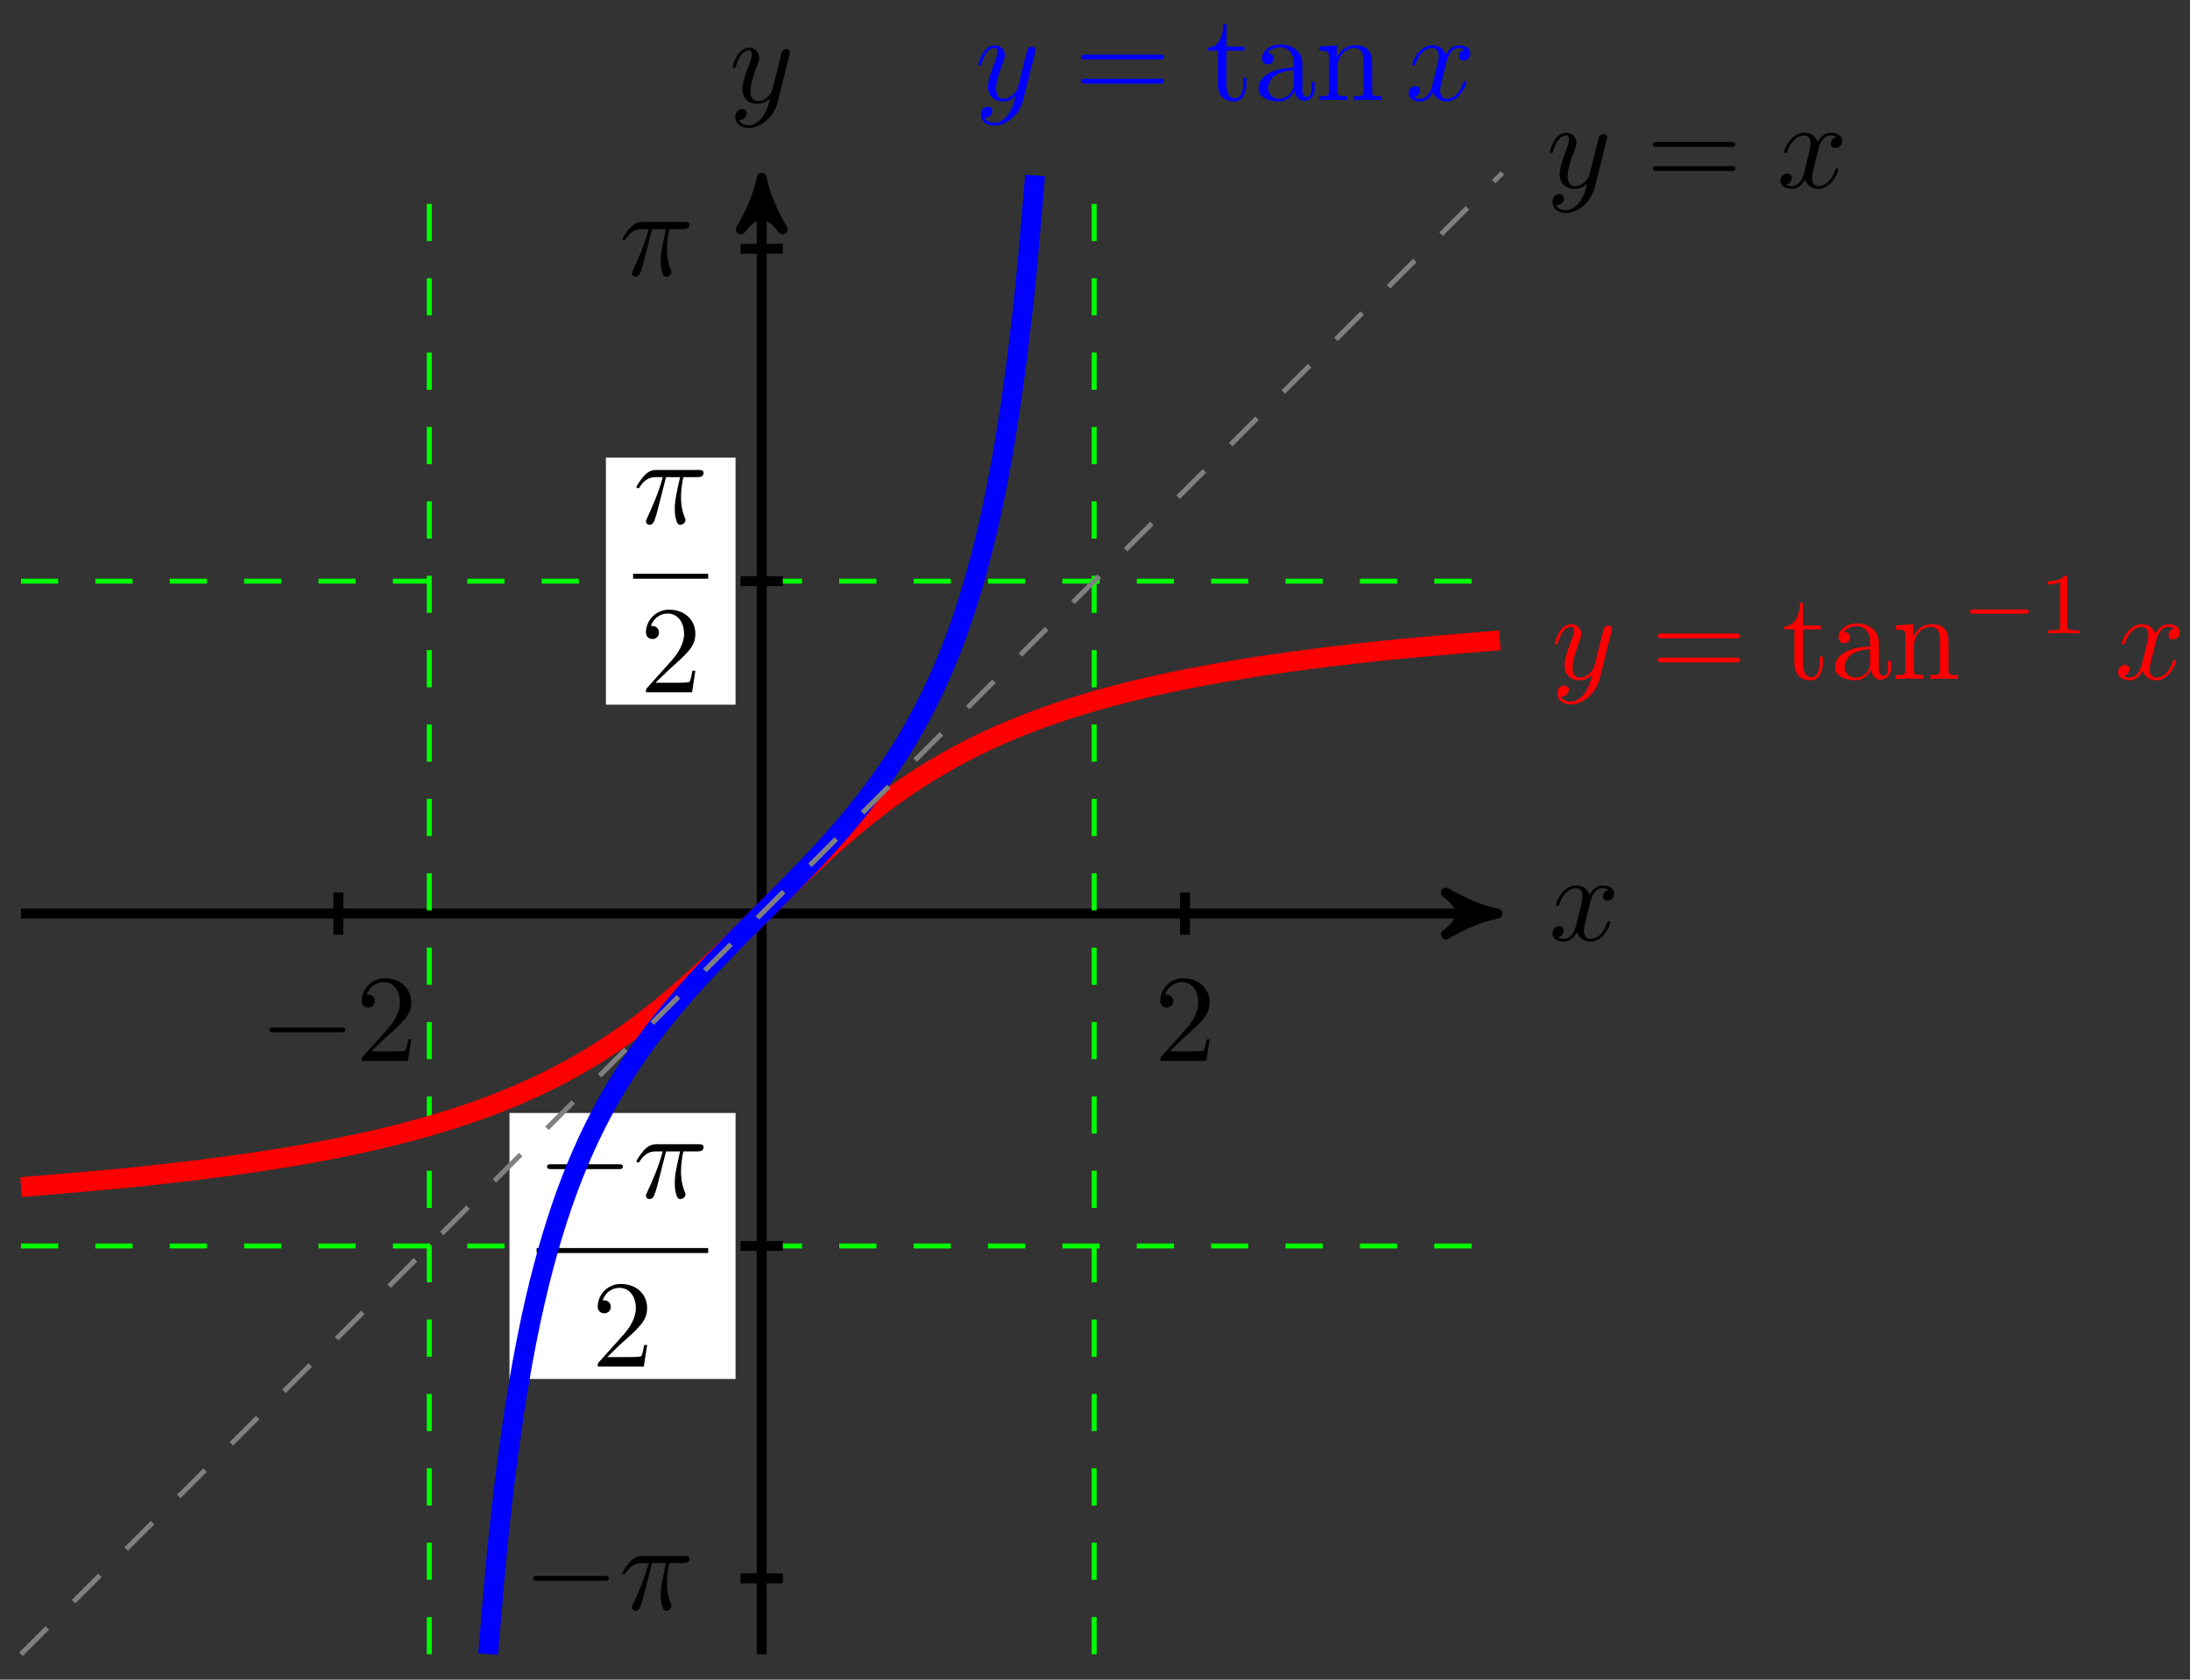 <?xml version="1.0" encoding="UTF-8"?>
<svg xmlns="http://www.w3.org/2000/svg" xmlns:xlink="http://www.w3.org/1999/xlink" width="176pt" height="135pt" viewBox="0 0 176 135" version="1.1">
<rect x="0" y="0" width="176" height="135" fill="#333333" stroke="none"/>
<defs>
<g>
<symbol overflow="visible" id="glyph0-0">
<path style="stroke:none;" d=""/>
</symbol>
<symbol overflow="visible" id="glyph0-1">
<path style="stroke:none;" d="M 3.328 -3.016 C 3.391 -3.266 3.625 -4.188 4.312 -4.188 C 4.359 -4.188 4.609 -4.188 4.812 -4.062 C 4.531 -4 4.344 -3.766 4.344 -3.516 C 4.344 -3.359 4.453 -3.172 4.719 -3.172 C 4.938 -3.172 5.25 -3.344 5.25 -3.75 C 5.25 -4.266 4.672 -4.406 4.328 -4.406 C 3.75 -4.406 3.406 -3.875 3.281 -3.656 C 3.031 -4.312 2.5 -4.406 2.203 -4.406 C 1.172 -4.406 0.594 -3.125 0.594 -2.875 C 0.594 -2.766 0.703 -2.766 0.719 -2.766 C 0.797 -2.766 0.828 -2.797 0.844 -2.875 C 1.188 -3.938 1.844 -4.188 2.188 -4.188 C 2.375 -4.188 2.719 -4.094 2.719 -3.516 C 2.719 -3.203 2.547 -2.547 2.188 -1.141 C 2.031 -0.531 1.672 -0.109 1.234 -0.109 C 1.172 -0.109 0.953 -0.109 0.734 -0.234 C 0.984 -0.297 1.203 -0.5 1.203 -0.781 C 1.203 -1.047 0.984 -1.125 0.844 -1.125 C 0.531 -1.125 0.297 -0.875 0.297 -0.547 C 0.297 -0.094 0.781 0.109 1.219 0.109 C 1.891 0.109 2.25 -0.594 2.266 -0.641 C 2.391 -0.281 2.75 0.109 3.344 0.109 C 4.375 0.109 4.938 -1.172 4.938 -1.422 C 4.938 -1.531 4.859 -1.531 4.828 -1.531 C 4.734 -1.531 4.719 -1.484 4.688 -1.422 C 4.359 -0.344 3.688 -0.109 3.375 -0.109 C 2.984 -0.109 2.828 -0.422 2.828 -0.766 C 2.828 -0.984 2.875 -1.203 2.984 -1.641 Z M 3.328 -3.016 "/>
</symbol>
<symbol overflow="visible" id="glyph0-2">
<path style="stroke:none;" d="M 4.844 -3.797 C 4.891 -3.938 4.891 -3.953 4.891 -4.031 C 4.891 -4.203 4.75 -4.297 4.594 -4.297 C 4.5 -4.297 4.344 -4.234 4.25 -4.094 C 4.234 -4.031 4.141 -3.734 4.109 -3.547 C 4.031 -3.297 3.969 -3.016 3.906 -2.75 L 3.453 -0.953 C 3.422 -0.812 2.984 -0.109 2.328 -0.109 C 1.828 -0.109 1.719 -0.547 1.719 -0.922 C 1.719 -1.375 1.891 -2 2.219 -2.875 C 2.375 -3.281 2.422 -3.391 2.422 -3.594 C 2.422 -4.031 2.109 -4.406 1.609 -4.406 C 0.656 -4.406 0.297 -2.953 0.297 -2.875 C 0.297 -2.766 0.391 -2.766 0.406 -2.766 C 0.516 -2.766 0.516 -2.797 0.562 -2.953 C 0.844 -3.891 1.234 -4.188 1.578 -4.188 C 1.656 -4.188 1.828 -4.188 1.828 -3.875 C 1.828 -3.625 1.719 -3.359 1.656 -3.172 C 1.25 -2.109 1.078 -1.547 1.078 -1.078 C 1.078 -0.188 1.703 0.109 2.297 0.109 C 2.688 0.109 3.016 -0.062 3.297 -0.344 C 3.172 0.172 3.047 0.672 2.656 1.203 C 2.391 1.531 2.016 1.828 1.562 1.828 C 1.422 1.828 0.969 1.797 0.797 1.406 C 0.953 1.406 1.094 1.406 1.219 1.281 C 1.328 1.203 1.422 1.062 1.422 0.875 C 1.422 0.562 1.156 0.531 1.062 0.531 C 0.828 0.531 0.5 0.688 0.5 1.172 C 0.5 1.672 0.938 2.047 1.562 2.047 C 2.578 2.047 3.609 1.141 3.891 0.016 Z M 4.844 -3.797 "/>
</symbol>
<symbol overflow="visible" id="glyph0-3">
<path style="stroke:none;" d="M 2.641 -3.719 L 3.766 -3.719 C 3.438 -2.25 3.344 -1.812 3.344 -1.141 C 3.344 -1 3.344 -0.734 3.422 -0.391 C 3.531 0.047 3.641 0.109 3.781 0.109 C 3.984 0.109 4.203 -0.062 4.203 -0.266 C 4.203 -0.328 4.203 -0.344 4.141 -0.484 C 3.844 -1.203 3.844 -1.859 3.844 -2.141 C 3.844 -2.656 3.922 -3.203 4.031 -3.719 L 5.156 -3.719 C 5.297 -3.719 5.656 -3.719 5.656 -4.062 C 5.656 -4.297 5.438 -4.297 5.25 -4.297 L 1.906 -4.297 C 1.688 -4.297 1.312 -4.297 0.875 -3.828 C 0.531 -3.438 0.266 -2.984 0.266 -2.938 C 0.266 -2.922 0.266 -2.828 0.391 -2.828 C 0.469 -2.828 0.484 -2.875 0.547 -2.953 C 1.031 -3.719 1.609 -3.719 1.812 -3.719 L 2.375 -3.719 C 2.062 -2.516 1.531 -1.312 1.109 -0.406 C 1.031 -0.25 1.031 -0.234 1.031 -0.156 C 1.031 0.031 1.188 0.109 1.312 0.109 C 1.609 0.109 1.688 -0.172 1.812 -0.531 C 1.953 -1 1.953 -1.016 2.078 -1.516 Z M 2.641 -3.719 "/>
</symbol>
<symbol overflow="visible" id="glyph1-0">
<path style="stroke:none;" d=""/>
</symbol>
<symbol overflow="visible" id="glyph1-1">
<path style="stroke:none;" d="M 6.562 -2.297 C 6.734 -2.297 6.922 -2.297 6.922 -2.5 C 6.922 -2.688 6.734 -2.688 6.562 -2.688 L 1.172 -2.688 C 1 -2.688 0.828 -2.688 0.828 -2.5 C 0.828 -2.297 1 -2.297 1.172 -2.297 Z M 6.562 -2.297 "/>
</symbol>
<symbol overflow="visible" id="glyph2-0">
<path style="stroke:none;" d=""/>
</symbol>
<symbol overflow="visible" id="glyph2-1">
<path style="stroke:none;" d="M 1.266 -0.766 L 2.328 -1.797 C 3.875 -3.172 4.469 -3.703 4.469 -4.703 C 4.469 -5.844 3.578 -6.641 2.359 -6.641 C 1.234 -6.641 0.5 -5.719 0.5 -4.828 C 0.5 -4.281 1 -4.281 1.031 -4.281 C 1.203 -4.281 1.547 -4.391 1.547 -4.812 C 1.547 -5.062 1.359 -5.328 1.016 -5.328 C 0.938 -5.328 0.922 -5.328 0.891 -5.312 C 1.109 -5.969 1.656 -6.328 2.234 -6.328 C 3.141 -6.328 3.562 -5.516 3.562 -4.703 C 3.562 -3.906 3.078 -3.125 2.516 -2.5 L 0.609 -0.375 C 0.5 -0.266 0.5 -0.234 0.5 0 L 4.203 0 L 4.469 -1.734 L 4.234 -1.734 C 4.172 -1.438 4.109 -1 4 -0.844 C 3.938 -0.766 3.281 -0.766 3.062 -0.766 Z M 1.266 -0.766 "/>
</symbol>
<symbol overflow="visible" id="glyph2-2">
<path style="stroke:none;" d="M 6.844 -3.266 C 7 -3.266 7.188 -3.266 7.188 -3.453 C 7.188 -3.656 7 -3.656 6.859 -3.656 L 0.891 -3.656 C 0.75 -3.656 0.562 -3.656 0.562 -3.453 C 0.562 -3.266 0.75 -3.266 0.891 -3.266 Z M 6.859 -1.328 C 7 -1.328 7.188 -1.328 7.188 -1.531 C 7.188 -1.719 7 -1.719 6.844 -1.719 L 0.891 -1.719 C 0.75 -1.719 0.562 -1.719 0.562 -1.531 C 0.562 -1.328 0.75 -1.328 0.891 -1.328 Z M 6.859 -1.328 "/>
</symbol>
<symbol overflow="visible" id="glyph2-3">
<path style="stroke:none;" d="M 1.719 -3.984 L 3.156 -3.984 L 3.156 -4.297 L 1.719 -4.297 L 1.719 -6.125 L 1.469 -6.125 C 1.469 -5.312 1.172 -4.25 0.188 -4.203 L 0.188 -3.984 L 1.031 -3.984 L 1.031 -1.234 C 1.031 -0.016 1.969 0.109 2.328 0.109 C 3.031 0.109 3.312 -0.594 3.312 -1.234 L 3.312 -1.797 L 3.062 -1.797 L 3.062 -1.25 C 3.062 -0.516 2.766 -0.141 2.391 -0.141 C 1.719 -0.141 1.719 -1.047 1.719 -1.219 Z M 1.719 -3.984 "/>
</symbol>
<symbol overflow="visible" id="glyph2-4">
<path style="stroke:none;" d="M 3.312 -0.75 C 3.359 -0.359 3.625 0.062 4.094 0.062 C 4.312 0.062 4.922 -0.078 4.922 -0.891 L 4.922 -1.453 L 4.672 -1.453 L 4.672 -0.891 C 4.672 -0.312 4.422 -0.25 4.312 -0.25 C 3.984 -0.25 3.938 -0.703 3.938 -0.75 L 3.938 -2.734 C 3.938 -3.156 3.938 -3.547 3.578 -3.922 C 3.188 -4.312 2.688 -4.469 2.219 -4.469 C 1.391 -4.469 0.703 -4 0.703 -3.344 C 0.703 -3.047 0.906 -2.875 1.172 -2.875 C 1.453 -2.875 1.625 -3.078 1.625 -3.328 C 1.625 -3.453 1.578 -3.781 1.109 -3.781 C 1.391 -4.141 1.875 -4.25 2.188 -4.25 C 2.688 -4.25 3.25 -3.859 3.25 -2.969 L 3.25 -2.609 C 2.734 -2.578 2.047 -2.547 1.422 -2.25 C 0.672 -1.906 0.422 -1.391 0.422 -0.953 C 0.422 -0.141 1.391 0.109 2.016 0.109 C 2.672 0.109 3.125 -0.297 3.312 -0.75 Z M 3.25 -2.391 L 3.25 -1.391 C 3.25 -0.453 2.531 -0.109 2.078 -0.109 C 1.594 -0.109 1.188 -0.453 1.188 -0.953 C 1.188 -1.5 1.609 -2.328 3.25 -2.391 Z M 3.25 -2.391 "/>
</symbol>
<symbol overflow="visible" id="glyph2-5">
<path style="stroke:none;" d="M 1.094 -3.422 L 1.094 -0.75 C 1.094 -0.312 0.984 -0.312 0.312 -0.312 L 0.312 0 C 0.672 -0.016 1.172 -0.031 1.453 -0.031 C 1.703 -0.031 2.219 -0.016 2.562 0 L 2.562 -0.312 C 1.891 -0.312 1.781 -0.312 1.781 -0.75 L 1.781 -2.594 C 1.781 -3.625 2.5 -4.188 3.125 -4.188 C 3.766 -4.188 3.875 -3.656 3.875 -3.078 L 3.875 -0.75 C 3.875 -0.312 3.766 -0.312 3.094 -0.312 L 3.094 0 C 3.438 -0.016 3.953 -0.031 4.219 -0.031 C 4.469 -0.031 5 -0.016 5.328 0 L 5.328 -0.312 C 4.812 -0.312 4.562 -0.312 4.562 -0.609 L 4.562 -2.516 C 4.562 -3.375 4.562 -3.672 4.25 -4.031 C 4.109 -4.203 3.781 -4.406 3.203 -4.406 C 2.469 -4.406 2 -3.984 1.719 -3.359 L 1.719 -4.406 L 0.312 -4.297 L 0.312 -3.984 C 1.016 -3.984 1.094 -3.922 1.094 -3.422 Z M 1.094 -3.422 "/>
</symbol>
<symbol overflow="visible" id="glyph3-0">
<path style="stroke:none;" d=""/>
</symbol>
<symbol overflow="visible" id="glyph3-1">
<path style="stroke:none;" d="M 5.188 -1.578 C 5.297 -1.578 5.469 -1.578 5.469 -1.734 C 5.469 -1.922 5.297 -1.922 5.188 -1.922 L 1.031 -1.922 C 0.922 -1.922 0.75 -1.922 0.75 -1.75 C 0.75 -1.578 0.906 -1.578 1.031 -1.578 Z M 5.188 -1.578 "/>
</symbol>
<symbol overflow="visible" id="glyph4-0">
<path style="stroke:none;" d=""/>
</symbol>
<symbol overflow="visible" id="glyph4-1">
<path style="stroke:none;" d="M 2.328 -4.438 C 2.328 -4.625 2.328 -4.625 2.125 -4.625 C 1.672 -4.188 1.047 -4.188 0.766 -4.188 L 0.766 -3.938 C 0.922 -3.938 1.391 -3.938 1.766 -4.125 L 1.766 -0.578 C 1.766 -0.344 1.766 -0.25 1.078 -0.25 L 0.812 -0.25 L 0.812 0 C 0.938 0 1.797 -0.031 2.047 -0.031 C 2.266 -0.031 3.141 0 3.297 0 L 3.297 -0.25 L 3.031 -0.25 C 2.328 -0.25 2.328 -0.344 2.328 -0.578 Z M 2.328 -4.438 "/>
</symbol>
</g>
</defs>
<g id="surface1">
<path style="fill:none;stroke-width:0.797;stroke-linecap:butt;stroke-linejoin:miter;stroke:rgb(0%,0%,0%);stroke-opacity:1;stroke-miterlimit:10;" d="M -59.528 0.001 L 58.095 0.001 " transform="matrix(1,0,0,-1,61.214,73.427)"/>
<path style="fill-rule:nonzero;fill:rgb(0%,0%,0%);fill-opacity:1;stroke-width:0.797;stroke-linecap:butt;stroke-linejoin:round;stroke:rgb(0%,0%,0%);stroke-opacity:1;stroke-miterlimit:10;" d="M 1.036 0.001 C -0.261 0.259 -1.553 0.778 -3.108 1.685 C -1.553 0.517 -1.553 -0.518 -3.108 -1.683 C -1.553 -0.776 -0.261 -0.261 1.036 0.001 Z M 1.036 0.001 " transform="matrix(1,0,0,-1,119.311,73.427)"/>
<g style="fill:rgb(0%,0%,0%);fill-opacity:1;">
  <use xlink:href="#glyph0-1" x="124.465" y="75.572"/>
</g>
<path style="fill:none;stroke-width:0.797;stroke-linecap:butt;stroke-linejoin:miter;stroke:rgb(0%,0%,0%);stroke-opacity:1;stroke-miterlimit:10;" d="M 0.001 -59.528 L 0.001 58.093 " transform="matrix(1,0,0,-1,61.214,73.427)"/>
<path style="fill-rule:nonzero;fill:rgb(0%,0%,0%);fill-opacity:1;stroke-width:0.797;stroke-linecap:butt;stroke-linejoin:round;stroke:rgb(0%,0%,0%);stroke-opacity:1;stroke-miterlimit:10;" d="M 1.038 -0.001 C -0.259 0.257 -1.556 0.777 -3.107 1.683 C -1.556 0.519 -1.556 -0.516 -3.107 -1.684 C -1.556 -0.778 -0.259 -0.258 1.038 -0.001 Z M 1.038 -0.001 " transform="matrix(0,-1,-1,0,61.214,15.331)"/>
<g style="fill:rgb(0%,0%,0%);fill-opacity:1;">
  <use xlink:href="#glyph0-2" x="58.593" y="8.24"/>
</g>
<path style="fill:none;stroke-width:0.399;stroke-linecap:butt;stroke-linejoin:miter;stroke:rgb(0%,100%,0%);stroke-opacity:1;stroke-dasharray:2.989,2.989;stroke-miterlimit:10;" d="M -59.528 26.715 L 59.529 26.715 " transform="matrix(1,0,0,-1,61.214,73.427)"/>
<path style="fill:none;stroke-width:0.399;stroke-linecap:butt;stroke-linejoin:miter;stroke:rgb(0%,100%,0%);stroke-opacity:1;stroke-dasharray:2.989,2.989;stroke-miterlimit:10;" d="M -59.528 -26.717 L 59.529 -26.717 " transform="matrix(1,0,0,-1,61.214,73.427)"/>
<path style="fill:none;stroke-width:0.399;stroke-linecap:butt;stroke-linejoin:miter;stroke:rgb(0%,100%,0%);stroke-opacity:1;stroke-dasharray:2.989,2.989;stroke-miterlimit:10;" d="M -26.717 -59.528 L -26.717 59.53 " transform="matrix(1,0,0,-1,61.214,73.427)"/>
<path style="fill:none;stroke-width:0.399;stroke-linecap:butt;stroke-linejoin:miter;stroke:rgb(0%,100%,0%);stroke-opacity:1;stroke-dasharray:2.989,2.989;stroke-miterlimit:10;" d="M 26.718 -59.528 L 26.718 59.53 " transform="matrix(1,0,0,-1,61.214,73.427)"/>
<path style="fill:none;stroke-width:0.797;stroke-linecap:butt;stroke-linejoin:miter;stroke:rgb(0%,0%,0%);stroke-opacity:1;stroke-miterlimit:10;" d="M -34.017 1.7 L -34.017 -1.702 " transform="matrix(1,0,0,-1,61.214,73.427)"/>
<g style="fill:rgb(0%,0%,0%);fill-opacity:1;">
  <use xlink:href="#glyph1-1" x="20.83" y="85.267"/>
</g>
<g style="fill:rgb(0%,0%,0%);fill-opacity:1;">
  <use xlink:href="#glyph2-1" x="28.58" y="85.267"/>
</g>
<path style="fill:none;stroke-width:0.797;stroke-linecap:butt;stroke-linejoin:miter;stroke:rgb(0%,0%,0%);stroke-opacity:1;stroke-miterlimit:10;" d="M 34.015 1.7 L 34.015 -1.702 " transform="matrix(1,0,0,-1,61.214,73.427)"/>
<g style="fill:rgb(0%,0%,0%);fill-opacity:1;">
  <use xlink:href="#glyph2-1" x="92.742" y="85.267"/>
</g>
<path style="fill:none;stroke-width:0.797;stroke-linecap:butt;stroke-linejoin:miter;stroke:rgb(0%,0%,0%);stroke-opacity:1;stroke-miterlimit:10;" d="M 1.7 53.433 L -1.702 53.433 " transform="matrix(1,0,0,-1,61.214,73.427)"/>
<g style="fill:rgb(0%,0%,0%);fill-opacity:1;">
  <use xlink:href="#glyph0-3" x="49.758" y="22.137"/>
</g>
<path style="fill:none;stroke-width:0.797;stroke-linecap:butt;stroke-linejoin:miter;stroke:rgb(0%,0%,0%);stroke-opacity:1;stroke-miterlimit:10;" d="M 1.7 -53.431 L -1.702 -53.431 " transform="matrix(1,0,0,-1,61.214,73.427)"/>
<g style="fill:rgb(0%,0%,0%);fill-opacity:1;">
  <use xlink:href="#glyph1-1" x="42.008" y="129.352"/>
</g>
<g style="fill:rgb(0%,0%,0%);fill-opacity:1;">
  <use xlink:href="#glyph0-3" x="49.758" y="129.352"/>
</g>
<path style="fill:none;stroke-width:0.797;stroke-linecap:butt;stroke-linejoin:miter;stroke:rgb(0%,0%,0%);stroke-opacity:1;stroke-miterlimit:10;" d="M 1.7 -26.717 L -1.702 -26.717 " transform="matrix(1,0,0,-1,61.214,73.427)"/>
<path style=" stroke:none;fill-rule:nonzero;fill:rgb(100%,100%,100%);fill-opacity:1;" d="M 40.945 110.832 L 59.113 110.832 L 59.113 89.453 L 40.945 89.453 Z M 40.945 110.832 "/>
<g style="fill:rgb(0%,0%,0%);fill-opacity:1;">
  <use xlink:href="#glyph1-1" x="43.136" y="96.263"/>
</g>
<g style="fill:rgb(0%,0%,0%);fill-opacity:1;">
  <use xlink:href="#glyph0-3" x="50.886" y="96.263"/>
</g>
<path style="fill:none;stroke-width:0.399;stroke-linecap:butt;stroke-linejoin:miter;stroke:rgb(0%,0%,0%);stroke-opacity:1;stroke-miterlimit:10;" d="M 144.406 -57.938 L 158.191 -57.938 " transform="matrix(1,0,0,-1,-101.277,42.572)"/>
<g style="fill:rgb(0%,0%,0%);fill-opacity:1;">
  <use xlink:href="#glyph2-1" x="47.538" y="109.837"/>
</g>
<path style="fill:none;stroke-width:0.797;stroke-linecap:butt;stroke-linejoin:miter;stroke:rgb(0%,0%,0%);stroke-opacity:1;stroke-miterlimit:10;" d="M 1.7 26.715 L -1.702 26.715 " transform="matrix(1,0,0,-1,61.214,73.427)"/>
<path style=" stroke:none;fill-rule:nonzero;fill:rgb(100%,100%,100%);fill-opacity:1;" d="M 48.695 56.637 L 59.113 56.637 L 59.113 36.781 L 48.695 36.781 Z M 48.695 56.637 "/>
<g style="fill:rgb(0%,0%,0%);fill-opacity:1;">
  <use xlink:href="#glyph0-3" x="50.886" y="42.068"/>
</g>
<path style="fill:none;stroke-width:0.399;stroke-linecap:butt;stroke-linejoin:miter;stroke:rgb(0%,0%,0%);stroke-opacity:1;stroke-miterlimit:10;" d="M 144.407 -57.938 L 150.442 -57.938 " transform="matrix(1,0,0,-1,-93.528,-11.624)"/>
<g style="fill:rgb(0%,0%,0%);fill-opacity:1;">
  <use xlink:href="#glyph2-1" x="51.414" y="55.641"/>
</g>
<path style="fill:none;stroke-width:1.594;stroke-linecap:butt;stroke-linejoin:miter;stroke:rgb(100%,0%,0%);stroke-opacity:1;stroke-miterlimit:10;" d="M -59.52 -21.983 C -59.52 -21.983 -53.516 -21.487 -51.544 -21.295 C -49.571 -21.104 -46.872 -20.799 -45.313 -20.608 C -43.751 -20.416 -41.56 -20.112 -40.286 -19.92 C -39.013 -19.733 -37.204 -19.424 -36.142 -19.237 C -35.084 -19.045 -33.548 -18.741 -32.65 -18.549 C -31.752 -18.358 -30.435 -18.053 -29.662 -17.862 C -28.888 -17.67 -27.748 -17.366 -27.072 -17.174 C -26.396 -16.983 -25.389 -16.678 -24.791 -16.487 C -24.193 -16.299 -23.295 -15.991 -22.764 -15.803 C -22.229 -15.612 -21.424 -15.307 -20.944 -15.116 C -20.463 -14.924 -19.733 -14.62 -19.295 -14.428 C -18.858 -14.237 -18.194 -13.932 -17.791 -13.741 C -17.393 -13.549 -16.78 -13.245 -16.413 -13.053 C -16.041 -12.866 -15.475 -12.557 -15.135 -12.37 C -14.792 -12.178 -14.264 -11.874 -13.948 -11.682 C -13.628 -11.491 -13.135 -11.186 -12.835 -10.995 C -12.534 -10.803 -12.069 -10.499 -11.788 -10.307 C -11.507 -10.116 -11.065 -9.811 -10.8 -9.62 C -10.53 -9.432 -10.112 -9.124 -9.858 -8.936 C -9.604 -8.745 -9.206 -8.44 -8.96 -8.249 C -8.718 -8.057 -8.335 -7.753 -8.1 -7.561 C -7.866 -7.37 -7.499 -7.065 -7.276 -6.874 C -7.05 -6.682 -6.694 -6.378 -6.476 -6.186 C -6.257 -5.999 -5.913 -5.69 -5.702 -5.503 C -5.487 -5.311 -5.151 -5.007 -4.944 -4.815 C -4.741 -4.624 -4.413 -4.319 -4.21 -4.128 C -4.007 -3.936 -3.687 -3.632 -3.487 -3.44 C -3.288 -3.249 -2.976 -2.944 -2.777 -2.753 C -2.581 -2.565 -2.273 -2.257 -2.077 -2.069 C -1.882 -1.878 -1.573 -1.573 -1.382 -1.382 C -1.191 -1.19 -0.886 -0.886 -0.695 -0.694 C -0.503 -0.503 -0.199 -0.198 -0.007 -0.007 C 0.184 0.185 0.489 0.489 0.68 0.681 C 0.872 0.868 1.176 1.177 1.368 1.364 C 1.559 1.556 1.868 1.86 2.063 2.052 C 2.254 2.243 2.567 2.548 2.762 2.739 C 2.958 2.931 3.274 3.235 3.473 3.427 C 3.672 3.618 3.993 3.923 4.196 4.114 C 4.395 4.302 4.723 4.61 4.93 4.798 C 5.137 4.989 5.473 5.294 5.684 5.485 C 5.895 5.677 6.239 5.981 6.457 6.173 C 6.676 6.364 7.032 6.669 7.258 6.86 C 7.481 7.052 7.848 7.356 8.082 7.548 C 8.317 7.735 8.699 8.044 8.942 8.231 C 9.184 8.423 9.582 8.727 9.836 8.919 C 10.094 9.11 10.508 9.415 10.777 9.606 C 11.043 9.798 11.484 10.102 11.766 10.294 C 12.047 10.485 12.512 10.79 12.813 10.981 C 13.109 11.169 13.602 11.477 13.922 11.665 C 14.242 11.856 14.766 12.161 15.109 12.352 C 15.449 12.544 16.016 12.848 16.383 13.04 C 16.75 13.231 17.363 13.536 17.762 13.727 C 18.16 13.919 18.824 14.223 19.261 14.415 C 19.699 14.602 20.425 14.911 20.906 15.098 C 21.386 15.29 22.187 15.594 22.718 15.786 C 23.253 15.977 24.148 16.282 24.742 16.473 C 25.339 16.665 26.343 16.969 27.019 17.161 C 27.691 17.352 28.831 17.657 29.601 17.848 C 30.374 18.036 31.687 18.344 32.581 18.532 C 33.476 18.723 35.003 19.028 36.057 19.219 C 37.112 19.411 38.921 19.715 40.19 19.907 C 41.456 20.098 43.635 20.403 45.19 20.594 C 46.744 20.786 49.428 21.09 51.389 21.282 C 53.35 21.469 59.322 21.965 59.322 21.965 " transform="matrix(1,0,0,-1,61.214,73.427)"/>
<g style="fill:rgb(100%,0%,0%);fill-opacity:1;">
  <use xlink:href="#glyph0-2" x="124.658" y="54.57"/>
</g>
<g style="fill:rgb(100%,0%,0%);fill-opacity:1;">
  <use xlink:href="#glyph2-2" x="132.668" y="54.57"/>
</g>
<g style="fill:rgb(100%,0%,0%);fill-opacity:1;">
  <use xlink:href="#glyph2-3" x="143.177" y="54.57"/>
  <use xlink:href="#glyph2-4" x="147.051" y="54.57"/>
  <use xlink:href="#glyph2-5" x="152.033" y="54.57"/>
</g>
<g style="fill:rgb(100%,0%,0%);fill-opacity:1;">
  <use xlink:href="#glyph3-1" x="157.576" y="50.906"/>
</g>
<g style="fill:rgb(100%,0%,0%);fill-opacity:1;">
  <use xlink:href="#glyph4-1" x="163.802" y="50.906"/>
</g>
<g style="fill:rgb(100%,0%,0%);fill-opacity:1;">
  <use xlink:href="#glyph0-1" x="169.933" y="54.57"/>
</g>
<path style="fill:none;stroke-width:1.594;stroke-linecap:butt;stroke-linejoin:miter;stroke:rgb(0%,0%,100%);stroke-opacity:1;stroke-miterlimit:10;" d="M -21.983 -59.517 C -21.983 -59.517 -21.487 -53.513 -21.295 -51.544 C -21.104 -49.572 -20.799 -46.873 -20.608 -45.31 C -20.416 -43.752 -20.112 -41.56 -19.92 -40.287 C -19.733 -39.013 -19.424 -37.201 -19.237 -36.142 C -19.045 -35.084 -18.741 -33.549 -18.549 -32.65 C -18.358 -31.752 -18.053 -30.436 -17.862 -29.662 C -17.67 -28.889 -17.366 -27.748 -17.174 -27.072 C -16.983 -26.393 -16.678 -25.389 -16.487 -24.791 C -16.299 -24.194 -15.991 -23.295 -15.803 -22.764 C -15.612 -22.229 -15.307 -21.424 -15.116 -20.944 C -14.924 -20.463 -14.62 -19.733 -14.428 -19.295 C -14.237 -18.858 -13.932 -18.194 -13.741 -17.791 C -13.549 -17.393 -13.245 -16.78 -13.053 -16.413 C -12.866 -16.041 -12.557 -15.475 -12.37 -15.135 C -12.178 -14.791 -11.874 -14.264 -11.682 -13.948 C -11.491 -13.627 -11.186 -13.135 -10.995 -12.835 C -10.803 -12.534 -10.499 -12.069 -10.307 -11.788 C -10.116 -11.506 -9.811 -11.065 -9.62 -10.799 C -9.432 -10.53 -9.124 -10.112 -8.936 -9.858 C -8.745 -9.604 -8.44 -9.206 -8.249 -8.96 C -8.058 -8.717 -7.753 -8.335 -7.561 -8.1 C -7.37 -7.866 -7.065 -7.499 -6.874 -7.276 C -6.683 -7.05 -6.378 -6.694 -6.187 -6.475 C -5.999 -6.257 -5.69 -5.913 -5.503 -5.702 C -5.312 -5.487 -5.007 -5.151 -4.815 -4.948 C -4.624 -4.741 -4.319 -4.413 -4.128 -4.21 C -3.937 -4.007 -3.632 -3.686 -3.441 -3.487 C -3.249 -3.288 -2.944 -2.975 -2.753 -2.78 C -2.566 -2.581 -2.257 -2.272 -2.07 -2.077 C -1.878 -1.882 -1.57 -1.577 -1.382 -1.382 C -1.191 -1.19 -0.886 -0.886 -0.695 -0.694 C -0.503 -0.503 -0.199 -0.198 -0.007 -0.007 C 0.184 0.185 0.489 0.489 0.68 0.681 C 0.868 0.868 1.176 1.177 1.368 1.368 C 1.555 1.56 1.864 1.868 2.051 2.063 C 2.243 2.255 2.547 2.567 2.739 2.763 C 2.93 2.958 3.235 3.274 3.426 3.474 C 3.618 3.673 3.922 3.993 4.114 4.192 C 4.305 4.395 4.61 4.724 4.801 4.931 C 4.989 5.138 5.297 5.474 5.485 5.684 C 5.676 5.895 5.981 6.239 6.172 6.458 C 6.364 6.677 6.668 7.032 6.86 7.255 C 7.051 7.481 7.356 7.848 7.547 8.083 C 7.739 8.317 8.043 8.7 8.235 8.942 C 8.422 9.184 8.731 9.583 8.918 9.837 C 9.11 10.091 9.414 10.509 9.606 10.778 C 9.797 11.044 10.102 11.485 10.293 11.766 C 10.485 12.048 10.789 12.512 10.981 12.809 C 11.172 13.11 11.477 13.602 11.668 13.922 C 11.856 14.239 12.164 14.766 12.352 15.11 C 12.543 15.45 12.848 16.016 13.039 16.383 C 13.23 16.751 13.535 17.364 13.727 17.762 C 13.918 18.161 14.223 18.825 14.414 19.262 C 14.605 19.696 14.91 20.426 15.101 20.907 C 15.289 21.383 15.598 22.188 15.785 22.719 C 15.976 23.254 16.281 24.149 16.473 24.742 C 16.664 25.34 16.969 26.344 17.16 27.02 C 17.351 27.692 17.656 28.828 17.847 29.602 C 18.039 30.375 18.344 31.684 18.535 32.582 C 18.722 33.477 19.031 35.004 19.218 36.059 C 19.41 37.113 19.715 38.922 19.906 40.187 C 20.097 41.457 20.402 43.633 20.593 45.187 C 20.785 46.742 21.089 49.429 21.281 51.39 C 21.472 53.351 21.968 59.323 21.968 59.323 " transform="matrix(1,0,0,-1,61.214,73.427)"/>
<g style="fill:rgb(0%,0%,100%);fill-opacity:1;">
  <use xlink:href="#glyph0-2" x="78.333" y="8.047"/>
</g>
<g style="fill:rgb(0%,0%,100%);fill-opacity:1;">
  <use xlink:href="#glyph2-2" x="86.342" y="8.047"/>
</g>
<g style="fill:rgb(0%,0%,100%);fill-opacity:1;">
  <use xlink:href="#glyph2-3" x="96.851" y="8.047"/>
  <use xlink:href="#glyph2-4" x="100.726" y="8.047"/>
  <use xlink:href="#glyph2-5" x="105.708" y="8.047"/>
</g>
<g style="fill:rgb(0%,0%,100%);fill-opacity:1;">
  <use xlink:href="#glyph0-1" x="112.911" y="8.047"/>
</g>
<path style="fill:none;stroke-width:0.399;stroke-linecap:butt;stroke-linejoin:miter;stroke:rgb(50%,50%,50%);stroke-opacity:1;stroke-dasharray:2.989,2.989;stroke-miterlimit:10;" d="M -59.528 -59.528 L 59.529 59.53 " transform="matrix(1,0,0,-1,61.214,73.427)"/>
<g style="fill:rgb(0%,0%,0%);fill-opacity:1;">
  <use xlink:href="#glyph0-2" x="124.266" y="15.072"/>
</g>
<g style="fill:rgb(0%,0%,0%);fill-opacity:1;">
  <use xlink:href="#glyph2-2" x="132.276" y="15.072"/>
</g>
<g style="fill:rgb(0%,0%,0%);fill-opacity:1;">
  <use xlink:href="#glyph0-1" x="142.792" y="15.072"/>
</g>
</g>
</svg>
